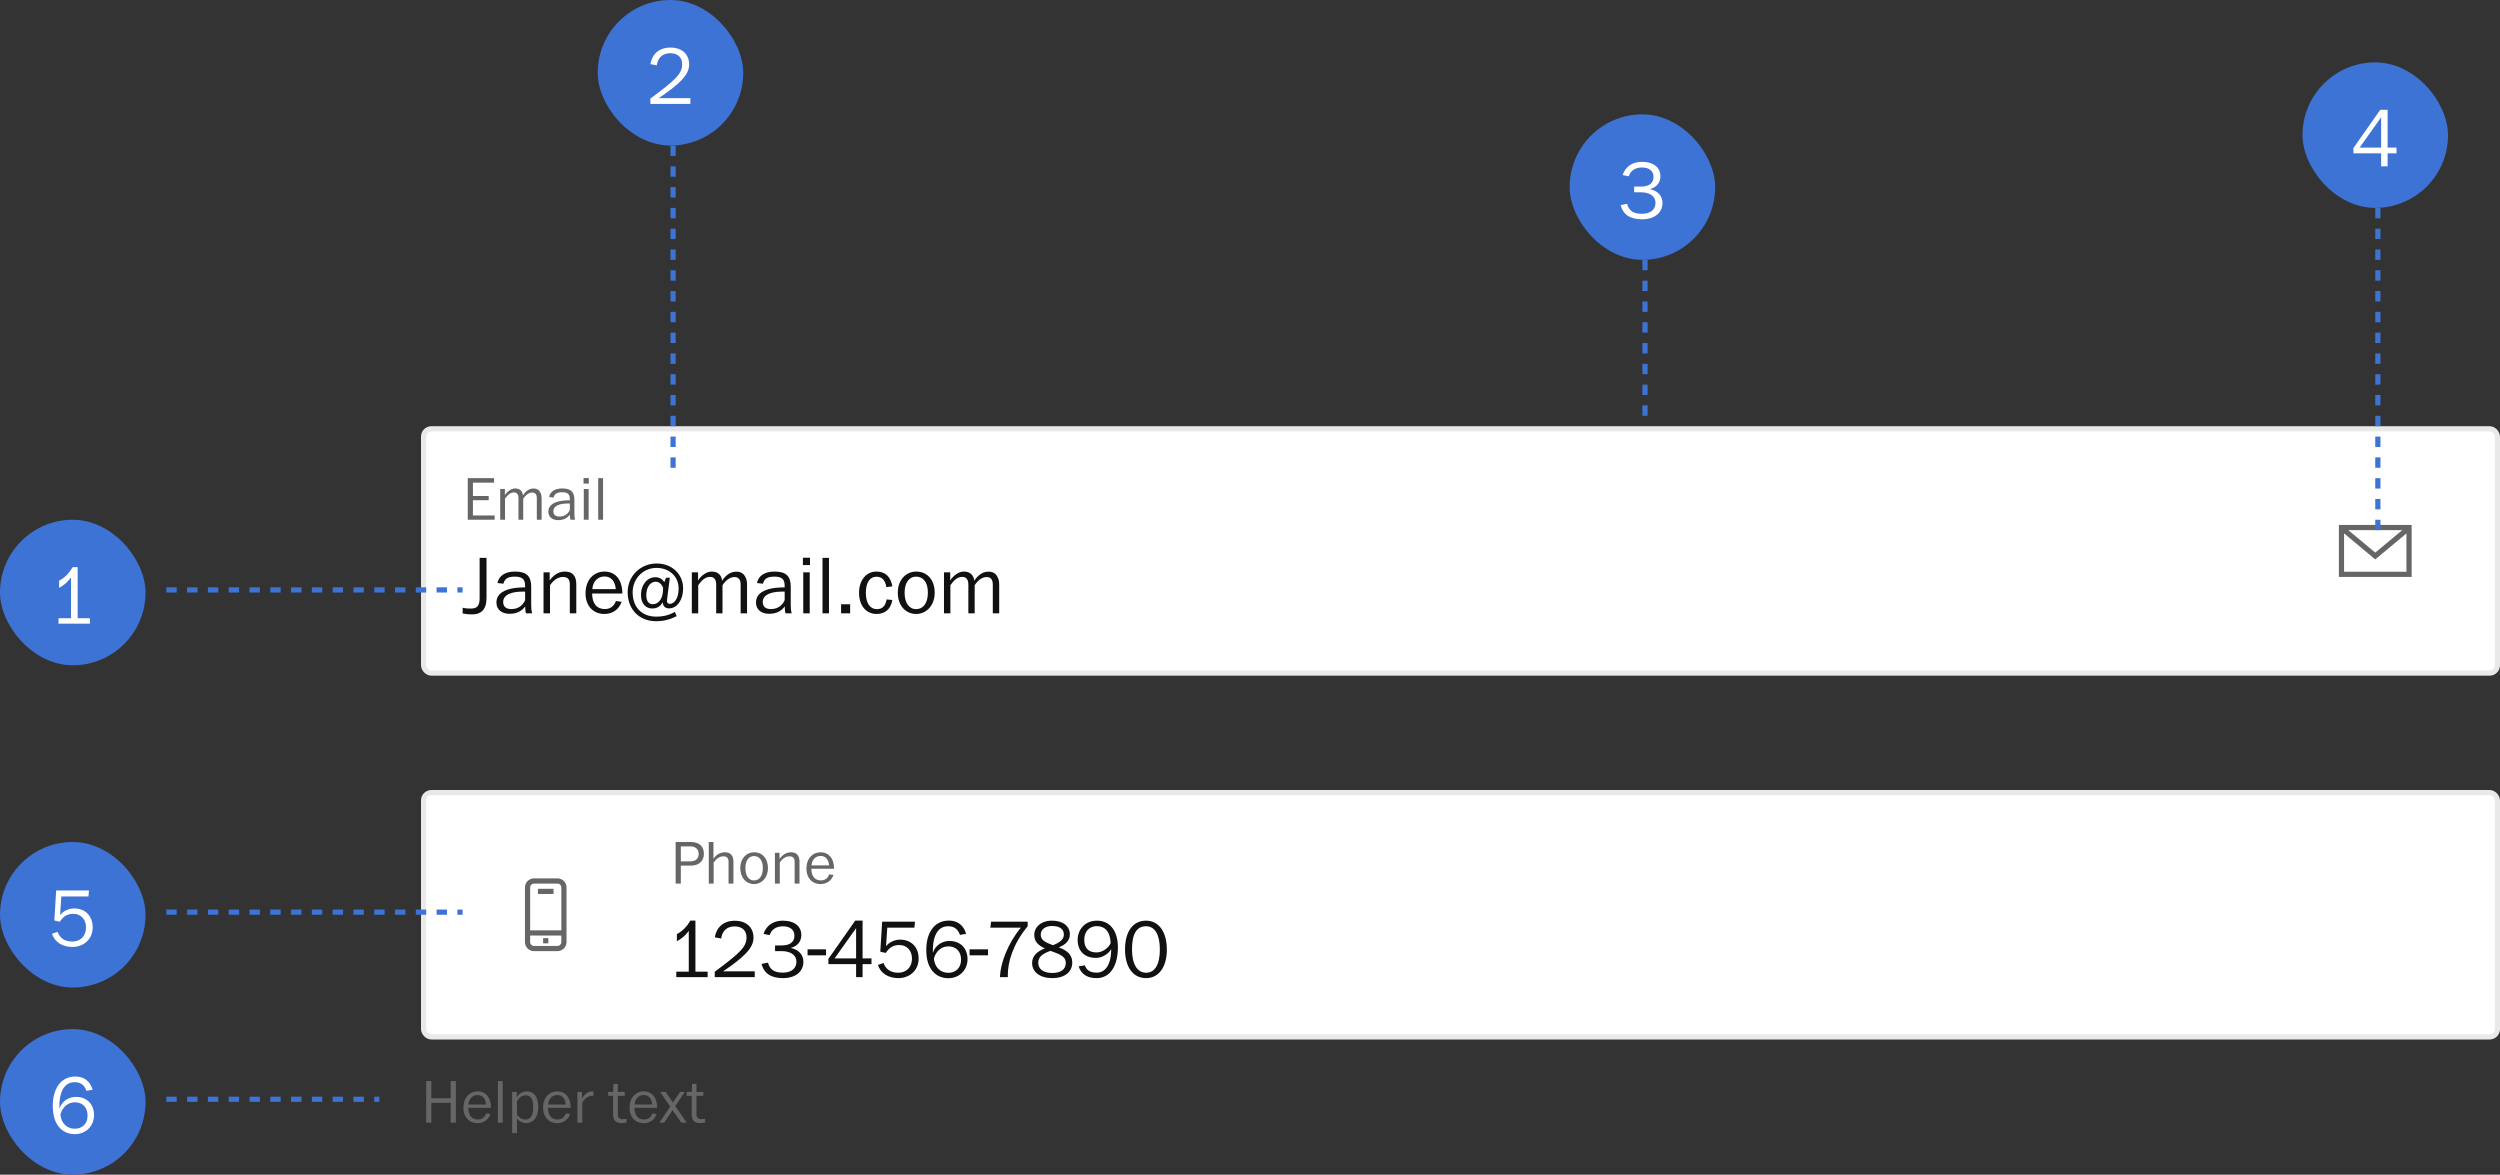 <svg width="481" height="226" viewBox="0 0 481 226" fill="none" xmlns="http://www.w3.org/2000/svg">
<rect x="0" y="0" width="481" height="226" fill="#333333" stroke="none"/>
<rect x="81.5" y="82.5" width="399" height="47" rx="1.5" fill="white"/>
<path d="M95.168 100V99.172H90.992V96.244H94.028V95.428H90.992V92.86H95.06V91.996H89.996V100H95.168ZM97.164 100V95.944C97.704 95.188 98.196 94.744 98.88 94.744C99.456 94.744 99.756 95.14 99.756 95.848V100H100.668V95.956C101.04 95.368 101.652 94.768 102.384 94.768C102.96 94.768 103.284 95.092 103.284 95.86V100H104.208V95.8C104.208 95.32 104.088 94.936 103.908 94.66C103.668 94.216 103.26 93.988 102.648 93.988C101.712 93.988 101.016 94.66 100.608 95.308C100.536 94.468 99.984 93.976 99.12 93.976C98.268 93.976 97.488 94.684 97.14 95.272V94.084H96.24V100H97.164ZM107.382 100.072C108.486 100.072 109.182 99.652 109.65 99.004C109.638 99.304 109.686 99.796 109.758 100H110.646C110.55 99.628 110.514 99.22 110.514 98.848V96.16C110.514 94.672 109.866 93.976 108.186 93.976C106.782 93.976 105.858 94.552 105.642 95.632L106.506 95.728C106.698 94.972 107.202 94.708 108.162 94.708C109.158 94.708 109.542 95.056 109.614 95.704C109.638 95.848 109.638 96.052 109.638 96.256C109.17 96.268 108.774 96.268 108.294 96.328C106.674 96.52 105.498 97.156 105.498 98.44C105.498 99.52 106.338 100.072 107.382 100.072ZM107.658 99.388C106.866 99.388 106.47 99.028 106.47 98.344C106.47 97.6 107.13 97.084 108.414 96.916C108.786 96.868 109.218 96.868 109.638 96.868V98.092C109.386 98.704 108.786 99.388 107.658 99.388ZM113.291 93.04V91.984H112.271V93.04H113.291ZM113.255 100V94.084H112.319V100H113.255ZM116.032 100V91.996H115.096V100H116.032Z" fill="#666666"/>
<path d="M90.856 118.208C91.752 118.208 92.36 117.968 92.808 117.536C93.336 117.008 93.608 116.208 93.608 114.96V107.328H92.28V115.072C92.28 116.576 91.784 117.088 90.6 117.088C89.688 117.088 89.352 117.008 89.016 116.928V118.032C89.352 118.112 90.008 118.208 90.856 118.208ZM98.025 118.096C99.498 118.096 100.426 117.536 101.05 116.672C101.034 117.072 101.098 117.728 101.194 118H102.378C102.25 117.504 102.202 116.96 102.202 116.464V112.88C102.202 110.896 101.338 109.968 99.097 109.968C97.225 109.968 95.993 110.736 95.706 112.176L96.858 112.304C97.114 111.296 97.785 110.944 99.066 110.944C100.394 110.944 100.906 111.408 101.002 112.272C101.034 112.464 101.034 112.736 101.034 113.008C100.41 113.024 99.882 113.024 99.242 113.104C97.082 113.36 95.513 114.208 95.513 115.92C95.513 117.36 96.633 118.096 98.025 118.096ZM98.394 117.184C97.338 117.184 96.809 116.704 96.809 115.792C96.809 114.8 97.689 114.112 99.401 113.888C99.897 113.824 100.474 113.824 101.034 113.824V115.456C100.698 116.272 99.897 117.184 98.394 117.184ZM105.823 118V112.592C106.479 111.648 107.311 111.008 108.319 111.008C109.215 111.008 109.631 111.456 109.631 112.4V118H110.879V112.416C110.879 110.8 110.159 109.968 108.687 109.968C107.279 109.968 106.303 110.896 105.759 111.68V110.112H104.575V118H105.823ZM116.271 118.128C117.839 118.128 119.055 117.312 119.599 115.792L118.511 115.632C118.063 116.8 117.247 117.184 116.383 117.184C114.847 117.184 113.951 116.176 113.919 114.192H119.743C119.727 114.016 119.743 113.84 119.727 113.664C119.567 111.472 118.367 109.968 116.303 109.968C114.271 109.968 112.655 111.52 112.655 114.192C112.655 116.544 114.111 118.128 116.271 118.128ZM113.967 113.344C114.063 111.856 115.039 110.912 116.303 110.912C117.567 110.912 118.351 111.824 118.479 113.344H113.967ZM126.25 119.52C127.77 119.52 129.018 119.152 130.186 118.544L129.85 117.728C129.098 118.128 128.074 118.64 126.25 118.64C123.546 118.64 121.722 116.896 121.722 113.968C121.722 111.264 123.802 109.264 126.314 109.264C128.778 109.264 130.57 110.928 130.57 113.216C130.57 115.136 129.738 116.176 128.874 116.176C128.554 116.176 128.33 115.984 128.33 115.68C128.33 115.392 128.378 115.104 128.41 114.8L128.874 111.152H128.154L127.802 112C127.45 111.376 126.778 111.056 126.122 111.056C124.426 111.056 123.322 112.624 123.322 114.432C123.322 116.224 124.314 117.072 125.466 117.072C126.554 117.072 127.082 116.576 127.514 115.888C127.53 116.72 128.122 117.056 128.698 117.056C130.33 117.056 131.434 115.36 131.434 113.216C131.434 110.448 129.274 108.416 126.346 108.416C123.258 108.416 120.762 110.784 120.762 113.968C120.762 116.992 122.746 119.52 126.25 119.52ZM125.594 116.256C124.746 116.256 124.346 115.552 124.346 114.528C124.346 112.976 125.098 111.92 126.17 111.92C126.682 111.92 127.098 112.208 127.402 112.72C127.61 113.04 127.61 113.152 127.53 113.936C127.418 115.28 126.65 116.256 125.594 116.256ZM134.338 118V112.592C135.058 111.584 135.714 110.992 136.626 110.992C137.394 110.992 137.794 111.52 137.794 112.464V118H139.01V112.608C139.506 111.824 140.322 111.024 141.298 111.024C142.066 111.024 142.498 111.456 142.498 112.48V118H143.73V112.4C143.73 111.76 143.57 111.248 143.33 110.88C143.01 110.288 142.466 109.984 141.65 109.984C140.402 109.984 139.474 110.88 138.93 111.744C138.834 110.624 138.098 109.968 136.946 109.968C135.81 109.968 134.77 110.912 134.306 111.696V110.112H133.106V118H134.338ZM147.963 118.096C149.435 118.096 150.363 117.536 150.987 116.672C150.971 117.072 151.035 117.728 151.131 118H152.315C152.187 117.504 152.139 116.96 152.139 116.464V112.88C152.139 110.896 151.275 109.968 149.035 109.968C147.163 109.968 145.931 110.736 145.643 112.176L146.795 112.304C147.051 111.296 147.723 110.944 149.003 110.944C150.331 110.944 150.843 111.408 150.939 112.272C150.971 112.464 150.971 112.736 150.971 113.008C150.347 113.024 149.819 113.024 149.179 113.104C147.019 113.36 145.451 114.208 145.451 115.92C145.451 117.36 146.571 118.096 147.963 118.096ZM148.331 117.184C147.275 117.184 146.747 116.704 146.747 115.792C146.747 114.8 147.627 114.112 149.339 113.888C149.835 113.824 150.411 113.824 150.971 113.824V115.456C150.635 116.272 149.835 117.184 148.331 117.184ZM155.841 108.72V107.312H154.481V108.72H155.841ZM155.793 118V110.112H154.545V118H155.793ZM159.496 118V107.328H158.248V118H159.496ZM163.567 118V116.256H161.823V118H163.567ZM168.672 118.128C170.24 118.128 171.408 117.216 171.68 115.44L170.592 115.328C170.352 116.64 169.744 117.2 168.704 117.2C167.52 117.2 166.592 116.224 166.592 114.048C166.592 112.08 167.36 110.96 168.624 110.96C169.712 110.96 170.336 111.664 170.528 112.96L171.696 112.816C171.344 110.88 170.288 109.968 168.608 109.968C166.608 109.968 165.28 111.728 165.28 114.016C165.28 116.656 166.736 118.128 168.672 118.128ZM176.269 118.128C178.221 118.128 179.837 116.512 179.837 114.032C179.837 111.6 178.429 109.968 176.269 109.968C174.333 109.968 172.733 111.552 172.733 114.016C172.733 116.512 174.237 118.128 176.269 118.128ZM176.253 117.2C174.925 117.2 174.045 116.016 174.045 114.032C174.045 112 175.005 110.944 176.253 110.944C177.565 110.944 178.525 111.968 178.525 114.016C178.525 116.144 177.549 117.2 176.253 117.2ZM182.854 118V112.592C183.574 111.584 184.23 110.992 185.142 110.992C185.91 110.992 186.31 111.52 186.31 112.464V118H187.526V112.608C188.022 111.824 188.838 111.024 189.814 111.024C190.582 111.024 191.014 111.456 191.014 112.48V118H192.246V112.4C192.246 111.76 192.086 111.248 191.846 110.88C191.526 110.288 190.982 109.984 190.166 109.984C188.918 109.984 187.99 110.88 187.446 111.744C187.35 110.624 186.614 109.968 185.462 109.968C184.326 109.968 183.286 110.912 182.822 111.696V110.112H181.622V118H182.854Z" fill="#111111"/>
<path d="M437 106C437 94.954 445.954 86 457 86C468.046 86 477 94.954 477 106C477 117.046 468.046 126 457 126C445.954 126 437 117.046 437 106Z" fill="white"/>
<path d="M450 101V111H464V101H450ZM462.19 102L457 106.32L451.81 102H462.19ZM451 110V102.63L457 107.63L463 102.63V110H451Z" fill="#666666"/>
<rect x="81.5" y="82.5" width="399" height="47" rx="1.5" stroke="#E9E9E9"/>
<rect x="81.5" y="152.5" width="399" height="47" rx="1.5" fill="white"/>
<path d="M85 176C85 164.954 93.954 156 105 156C116.046 156 125 164.954 125 176C125 187.046 116.046 196 105 196C93.954 196 85 187.046 85 176Z" fill="white"/>
<path d="M107.27 169H102.73C102.273 169.005 101.836 169.189 101.512 169.512C101.189 169.836 101.005 170.273 101 170.73V181.27C101.005 181.727 101.189 182.164 101.512 182.488C101.836 182.811 102.273 182.995 102.73 183H107.27C107.727 182.995 108.164 182.811 108.488 182.488C108.811 182.164 108.995 181.727 109 181.27V170.73C108.995 170.273 108.811 169.836 108.488 169.512C108.164 169.189 107.727 169.005 107.27 169ZM108 181.27C108 181.464 107.923 181.649 107.786 181.786C107.649 181.923 107.464 182 107.27 182H102.73C102.536 182 102.351 181.923 102.214 181.786C102.077 181.649 102 181.464 102 181.27V180H108V181.27ZM108 179H102V170.73C102 170.536 102.077 170.351 102.214 170.214C102.351 170.077 102.536 170 102.73 170H107.27C107.464 170 107.649 170.077 107.786 170.214C107.923 170.351 108 170.536 108 170.73V179ZM105.5 180.5H104.5V181.5H105.5V180.5ZM103.5 172H106.5V171H103.5V172Z" fill="#666666"/>
<path d="M130.992 170V166.544H132.936C134.472 166.544 135.432 165.656 135.432 164.276C135.432 162.86 134.568 161.996 132.828 161.996H129.996V170H130.992ZM130.992 162.848H132.912C133.824 162.848 134.424 163.412 134.424 164.312C134.424 165.2 133.824 165.728 132.84 165.728H130.992V162.848ZM137.305 170V165.956C137.797 165.248 138.385 164.756 139.213 164.756C139.813 164.756 140.173 165.092 140.173 165.812V170H141.109V165.74C141.109 164.768 140.677 163.976 139.477 163.976C138.373 163.976 137.653 164.636 137.269 165.248V161.996H136.369V170H137.305ZM145.08 170.096C146.544 170.096 147.756 168.884 147.756 167.024C147.756 165.2 146.7 163.976 145.08 163.976C143.628 163.976 142.428 165.164 142.428 167.012C142.428 168.884 143.556 170.096 145.08 170.096ZM145.068 169.4C144.072 169.4 143.412 168.512 143.412 167.024C143.412 165.5 144.132 164.708 145.068 164.708C146.052 164.708 146.772 165.476 146.772 167.012C146.772 168.608 146.04 169.4 145.068 169.4ZM150.031 170V165.944C150.523 165.236 151.147 164.756 151.903 164.756C152.575 164.756 152.887 165.092 152.887 165.8V170H153.823V165.812C153.823 164.6 153.283 163.976 152.179 163.976C151.123 163.976 150.391 164.672 149.983 165.26V164.084H149.095V170H150.031ZM157.867 170.096C159.043 170.096 159.955 169.484 160.363 168.344L159.547 168.224C159.211 169.1 158.599 169.388 157.951 169.388C156.799 169.388 156.127 168.632 156.103 167.144H160.471C160.459 167.012 160.471 166.88 160.459 166.748C160.339 165.104 159.439 163.976 157.891 163.976C156.367 163.976 155.155 165.14 155.155 167.144C155.155 168.908 156.247 170.096 157.867 170.096ZM156.139 166.508C156.211 165.392 156.943 164.684 157.891 164.684C158.839 164.684 159.427 165.368 159.523 166.508H156.139Z" fill="#666666"/>
<path d="M136.152 188V186.944H133.8V177.12H132.84C132.152 178.256 131.4 179.088 130.232 179.728V181.104C131.752 180.24 132.136 179.552 132.52 179.104V186.944H130.12V188H136.152ZM145.215 188V186.88H139.135C143.103 184.176 144.975 182.432 144.975 180.416C144.975 178.448 143.631 177.152 141.375 177.152C139.183 177.152 137.871 178.4 137.519 180.336L138.751 180.576C138.943 179.056 139.935 178.24 141.327 178.24C142.911 178.24 143.631 179.168 143.631 180.336C143.631 182.144 142.495 183.28 137.519 186.96V188H145.215ZM150.655 188.192C153.183 188.192 154.575 186.832 154.575 185.056C154.575 183.648 153.631 182.688 152.127 182.384C153.439 182.064 154.175 181.136 154.175 179.888C154.175 178.288 152.943 177.136 150.591 177.136C148.831 177.136 147.455 178.016 146.895 179.68L148.095 179.92C148.399 178.88 149.295 178.224 150.623 178.224C151.999 178.224 152.847 178.88 152.847 180.016C152.847 181.248 151.999 181.904 150.351 181.904H149.119V182.992H150.351C152.223 182.992 153.231 183.824 153.231 185.04C153.231 186.208 152.399 187.136 150.623 187.136C148.959 187.136 148.127 186.544 147.759 185.216L146.511 185.456C147.007 187.344 148.431 188.192 150.655 188.192ZM158.927 183.808V182.656H155.375V183.808H158.927ZM165.962 188V185.504H167.674V184.4H165.962V177.12H164.554L159.386 184.48V185.504H164.714V188H165.962ZM164.714 178.576V184.4H160.57L164.714 178.576ZM172.874 188.192C174.89 188.192 176.746 186.816 176.746 184.416C176.746 182.288 175.386 180.784 173.162 180.784C171.978 180.784 170.922 181.44 170.474 182.064L170.714 178.48H175.93L176.042 177.328H169.722L169.37 183.104L170.426 183.344C170.97 182.48 171.722 181.824 172.986 181.824C174.618 181.824 175.466 183.024 175.466 184.432C175.466 186.08 174.394 187.152 172.826 187.152C171.402 187.152 170.474 186.544 169.978 185.28L168.906 185.664C169.45 187.264 170.906 188.192 172.874 188.192ZM182.458 188.208C184.634 188.208 186.154 186.592 186.154 184.544C186.154 182.528 184.858 181.04 182.666 181.04C181.338 181.04 179.962 181.824 179.498 183.312C179.498 183.248 179.482 183.008 179.482 182.96C179.482 179.584 180.714 178.208 182.442 178.208C183.594 178.208 184.314 178.8 184.698 179.872L185.882 179.664C185.418 178.032 184.234 177.12 182.57 177.12C179.69 177.12 178.218 179.568 178.218 182.72V182.848C178.218 186.368 180.01 188.208 182.458 188.208ZM182.458 187.168C180.906 187.168 179.866 186.096 179.69 184.496C179.69 184.448 179.69 184.4 179.706 184.352C180.026 183.184 181.002 182.08 182.458 182.08C184.042 182.08 184.906 183.168 184.906 184.608V184.688C184.906 186.208 183.866 187.168 182.458 187.168ZM190.099 183.808V182.656H186.547V183.808H190.099ZM197.726 177.328H190.686L190.542 178.48H196.414C193.902 181.488 192.526 185.328 192.414 187.648C192.398 187.776 192.398 187.888 192.398 188H193.918C193.902 187.936 193.902 187.76 193.902 187.6C193.902 185.152 194.846 181.68 197.726 178.208V177.328ZM202.464 188.192C204.928 188.192 206.304 186.928 206.304 185.2C206.304 183.584 205.216 182.848 203.712 182.272C204.944 181.776 205.84 181.04 205.84 179.776C205.84 178.192 204.528 177.136 202.4 177.136C200.288 177.136 198.992 178.384 198.992 179.872C198.992 181.12 199.712 181.888 201.04 182.464C199.664 183.008 198.576 183.824 198.576 185.28C198.576 187.024 200.096 188.192 202.464 188.192ZM202.576 181.856L202.064 181.648C200.88 181.2 200.24 180.72 200.24 179.84C200.24 178.784 201.152 178.16 202.4 178.16C203.904 178.16 204.688 178.768 204.688 179.824C204.688 180.752 203.856 181.376 202.576 181.856ZM202.464 187.2C200.736 187.2 199.76 186.432 199.76 185.264C199.76 183.984 200.752 183.44 202.112 182.944L202.704 183.168C204.304 183.728 205.056 184.24 205.056 185.264C205.056 186.512 204.096 187.2 202.464 187.2ZM210.859 184.304C211.979 184.304 213.243 183.6 213.787 182.624C213.787 182.736 213.787 182.864 213.787 183.04C213.723 185.632 212.619 187.136 211.051 187.136C209.723 187.136 209.083 186.688 208.715 185.728L207.531 185.936C208.043 187.472 209.211 188.192 211.003 188.192C213.547 188.192 215.083 185.888 215.083 182.272C215.083 182.256 215.083 182.24 215.083 182.224C215.083 179.328 213.723 177.136 211.051 177.136C208.635 177.136 207.339 178.976 207.339 180.816C207.339 183.168 208.875 184.304 210.859 184.304ZM210.987 183.248C209.451 183.248 208.619 182.448 208.619 180.848C208.619 180.816 208.619 180.768 208.619 180.736C208.619 179.456 209.371 178.192 211.067 178.192C212.587 178.192 213.563 179.248 213.675 181.264C213.675 181.328 213.675 181.472 213.675 181.52C213.083 182.608 211.963 183.248 210.987 183.248ZM220.516 188.192C222.965 188.192 224.501 186.032 224.501 182.72C224.501 179.296 222.965 177.136 220.501 177.136C217.941 177.136 216.453 179.28 216.453 182.672C216.453 186.016 217.957 188.192 220.516 188.192ZM220.516 187.152C218.805 187.152 217.797 185.488 217.797 182.672C217.797 179.728 218.661 178.208 220.501 178.208C222.229 178.208 223.157 179.872 223.157 182.688C223.157 185.584 222.181 187.152 220.516 187.152Z" fill="#111111"/>
<rect x="81.5" y="152.5" width="399" height="47" rx="1.5" stroke="#E9E9E9"/>
<path d="M82.992 216V212.196H86.712V216H87.708V207.996H86.712V211.308H82.992V207.996H81.996V216H82.992ZM91.867 216.096C93.043 216.096 93.955 215.484 94.363 214.344L93.547 214.224C93.211 215.1 92.599 215.388 91.951 215.388C90.799 215.388 90.127 214.632 90.103 213.144H94.471C94.459 213.012 94.471 212.88 94.459 212.748C94.339 211.104 93.439 209.976 91.891 209.976C90.367 209.976 89.155 211.14 89.155 213.144C89.155 214.908 90.247 216.096 91.867 216.096ZM90.139 212.508C90.211 211.392 90.943 210.684 91.891 210.684C92.839 210.684 93.427 211.368 93.523 212.508H90.139ZM96.723 216V207.996H95.787V216H96.723ZM101.313 216.084C102.501 216.084 103.569 215.04 103.569 213.036C103.569 210.9 102.657 209.976 101.337 209.976C100.389 209.976 99.789 210.552 99.429 211.128V210.084H98.541V218.004H99.465V215.22C99.825 215.652 100.449 216.084 101.313 216.084ZM101.061 215.4C100.209 215.4 99.777 214.872 99.465 214.428V211.932C99.885 211.104 100.437 210.744 101.121 210.744C102.141 210.744 102.597 211.476 102.597 213.06C102.597 214.764 101.997 215.4 101.061 215.4ZM107.195 216.096C108.371 216.096 109.283 215.484 109.691 214.344L108.875 214.224C108.539 215.1 107.927 215.388 107.279 215.388C106.127 215.388 105.455 214.632 105.431 213.144H109.799C109.787 213.012 109.799 212.88 109.787 212.748C109.667 211.104 108.767 209.976 107.219 209.976C105.695 209.976 104.483 211.14 104.483 213.144C104.483 214.908 105.575 216.096 107.195 216.096ZM105.467 212.508C105.539 211.392 106.271 210.684 107.219 210.684C108.167 210.684 108.755 211.368 108.851 212.508H105.467ZM112.027 216V212.136C112.519 211.308 113.215 210.828 113.911 210.828C113.983 210.828 114.103 210.828 114.175 210.84V209.988C114.079 209.976 114.007 209.976 113.899 209.976C113.059 209.976 112.363 210.66 111.979 211.356V210.084H111.091V216H112.027ZM119.533 216.084C119.857 216.084 120.217 216.048 120.541 215.988V215.256C120.325 215.292 119.977 215.328 119.701 215.328C119.197 215.316 118.873 215.04 118.873 214.416V210.828H120.205V210.084H118.873V208.536H118.021L117.973 210.084H117.001V210.828H117.961V214.368C117.961 215.592 118.537 216.084 119.533 216.084ZM123.836 216.096C125.012 216.096 125.924 215.484 126.332 214.344L125.516 214.224C125.18 215.1 124.568 215.388 123.92 215.388C122.768 215.388 122.096 214.632 122.072 213.144H126.44C126.428 213.012 126.44 212.88 126.428 212.748C126.308 211.104 125.408 209.976 123.86 209.976C122.336 209.976 121.124 211.14 121.124 213.144C121.124 214.908 122.216 216.096 123.836 216.096ZM122.108 212.508C122.18 211.392 122.912 210.684 123.86 210.684C124.808 210.684 125.396 211.368 125.492 212.508H122.108ZM127.783 216L129.283 213.792L129.403 213.576L129.535 213.792L131.083 216H132.115L129.919 212.808L131.755 210.084H130.855L129.619 211.896L129.463 212.136L129.307 211.896L128.071 210.084H127.015L128.947 212.904L126.871 216H127.783ZM134.661 216.084C134.985 216.084 135.345 216.048 135.669 215.988V215.256C135.453 215.292 135.105 215.328 134.829 215.328C134.325 215.316 134.001 215.04 134.001 214.416V210.828H135.333V210.084H134.001V208.536H133.149L133.101 210.084H132.129V210.828H133.089V214.368C133.089 215.592 133.665 216.084 134.661 216.084Z" fill="#666666"/>
<rect y="100" width="28" height="28" rx="14" fill="#3D73D5"/>
<path d="M17.293 120V118.944H14.941V109.12H13.981C13.293 110.256 12.541 111.088 11.373 111.728V113.104C12.893 112.24 13.277 111.552 13.661 111.104V118.944H11.261V120H17.293Z" fill="white"/>
<line x1="32" y1="113.5" x2="89" y2="113.5" stroke="#3D73D5" stroke-dasharray="2 2"/>
<rect y="162" width="28" height="28" rx="14" fill="#3D73D5"/>
<path d="M13.96 182.192C15.976 182.192 17.832 180.816 17.832 178.416C17.832 176.288 16.472 174.784 14.248 174.784C13.064 174.784 12.008 175.44 11.56 176.064L11.8 172.48H17.016L17.128 171.328H10.808L10.456 177.104L11.512 177.344C12.056 176.48 12.808 175.824 14.072 175.824C15.704 175.824 16.552 177.024 16.552 178.432C16.552 180.08 15.48 181.152 13.912 181.152C12.488 181.152 11.56 180.544 11.064 179.28L9.992 179.664C10.536 181.264 11.992 182.192 13.96 182.192Z" fill="white"/>
<line x1="32" y1="175.5" x2="89" y2="175.5" stroke="#3D73D5" stroke-dasharray="2 2"/>
<rect y="198" width="28" height="28" rx="14" fill="#3D73D5"/>
<path d="M14.396 218.208C16.572 218.208 18.092 216.592 18.092 214.544C18.092 212.528 16.796 211.04 14.604 211.04C13.276 211.04 11.9 211.824 11.436 213.312C11.436 213.248 11.42 213.008 11.42 212.96C11.42 209.584 12.652 208.208 14.38 208.208C15.532 208.208 16.252 208.8 16.636 209.872L17.82 209.664C17.356 208.032 16.172 207.12 14.508 207.12C11.628 207.12 10.156 209.568 10.156 212.72V212.848C10.156 216.368 11.948 218.208 14.396 218.208ZM14.396 217.168C12.844 217.168 11.804 216.096 11.628 214.496C11.628 214.448 11.628 214.4 11.644 214.352C11.964 213.184 12.94 212.08 14.396 212.08C15.98 212.08 16.844 213.168 16.844 214.608V214.688C16.844 216.208 15.804 217.168 14.396 217.168Z" fill="white"/>
<line x1="32" y1="211.5" x2="73" y2="211.5" stroke="#3D73D5" stroke-dasharray="2 2"/>
<rect x="115" width="28" height="28" rx="14" fill="#3D73D5"/>
<path d="M132.832 20V18.88H126.752C130.72 16.176 132.592 14.432 132.592 12.416C132.592 10.448 131.248 9.152 128.992 9.152C126.8 9.152 125.488 10.4 125.136 12.336L126.368 12.576C126.56 11.056 127.552 10.24 128.944 10.24C130.528 10.24 131.248 11.168 131.248 12.336C131.248 14.144 130.112 15.28 125.136 18.96V20H132.832Z" fill="white"/>
<line x1="129.5" y1="28" x2="129.5" y2="90" stroke="#3D73D5" stroke-dasharray="2 2"/>
<rect x="443" y="12" width="28" height="28" rx="14" fill="#3D73D5"/>
<path d="M459.376 32V29.504H461.088V28.4H459.376V21.12H457.968L452.8 28.48V29.504H458.128V32H459.376ZM458.128 22.576V28.4H453.984L458.128 22.576Z" fill="white"/>
<line x1="457.5" y1="40" x2="457.5" y2="102" stroke="#3D73D5" stroke-dasharray="2 2"/>
<rect x="302" y="22" width="28" height="28" rx="14" fill="#3D73D5"/>
<path d="M315.944 42.192C318.472 42.192 319.864 40.832 319.864 39.056C319.864 37.648 318.92 36.688 317.416 36.384C318.728 36.064 319.464 35.136 319.464 33.888C319.464 32.288 318.232 31.136 315.88 31.136C314.12 31.136 312.744 32.016 312.184 33.68L313.384 33.92C313.688 32.88 314.584 32.224 315.912 32.224C317.288 32.224 318.136 32.88 318.136 34.016C318.136 35.248 317.288 35.904 315.64 35.904H314.408V36.992H315.64C317.512 36.992 318.52 37.824 318.52 39.04C318.52 40.208 317.688 41.136 315.912 41.136C314.248 41.136 313.416 40.544 313.048 39.216L311.8 39.456C312.296 41.344 313.72 42.192 315.944 42.192Z" fill="white"/>
<line x1="316.5" y1="50" x2="316.5" y2="82" stroke="#3D73D5" stroke-dasharray="2 2"/>
</svg>
